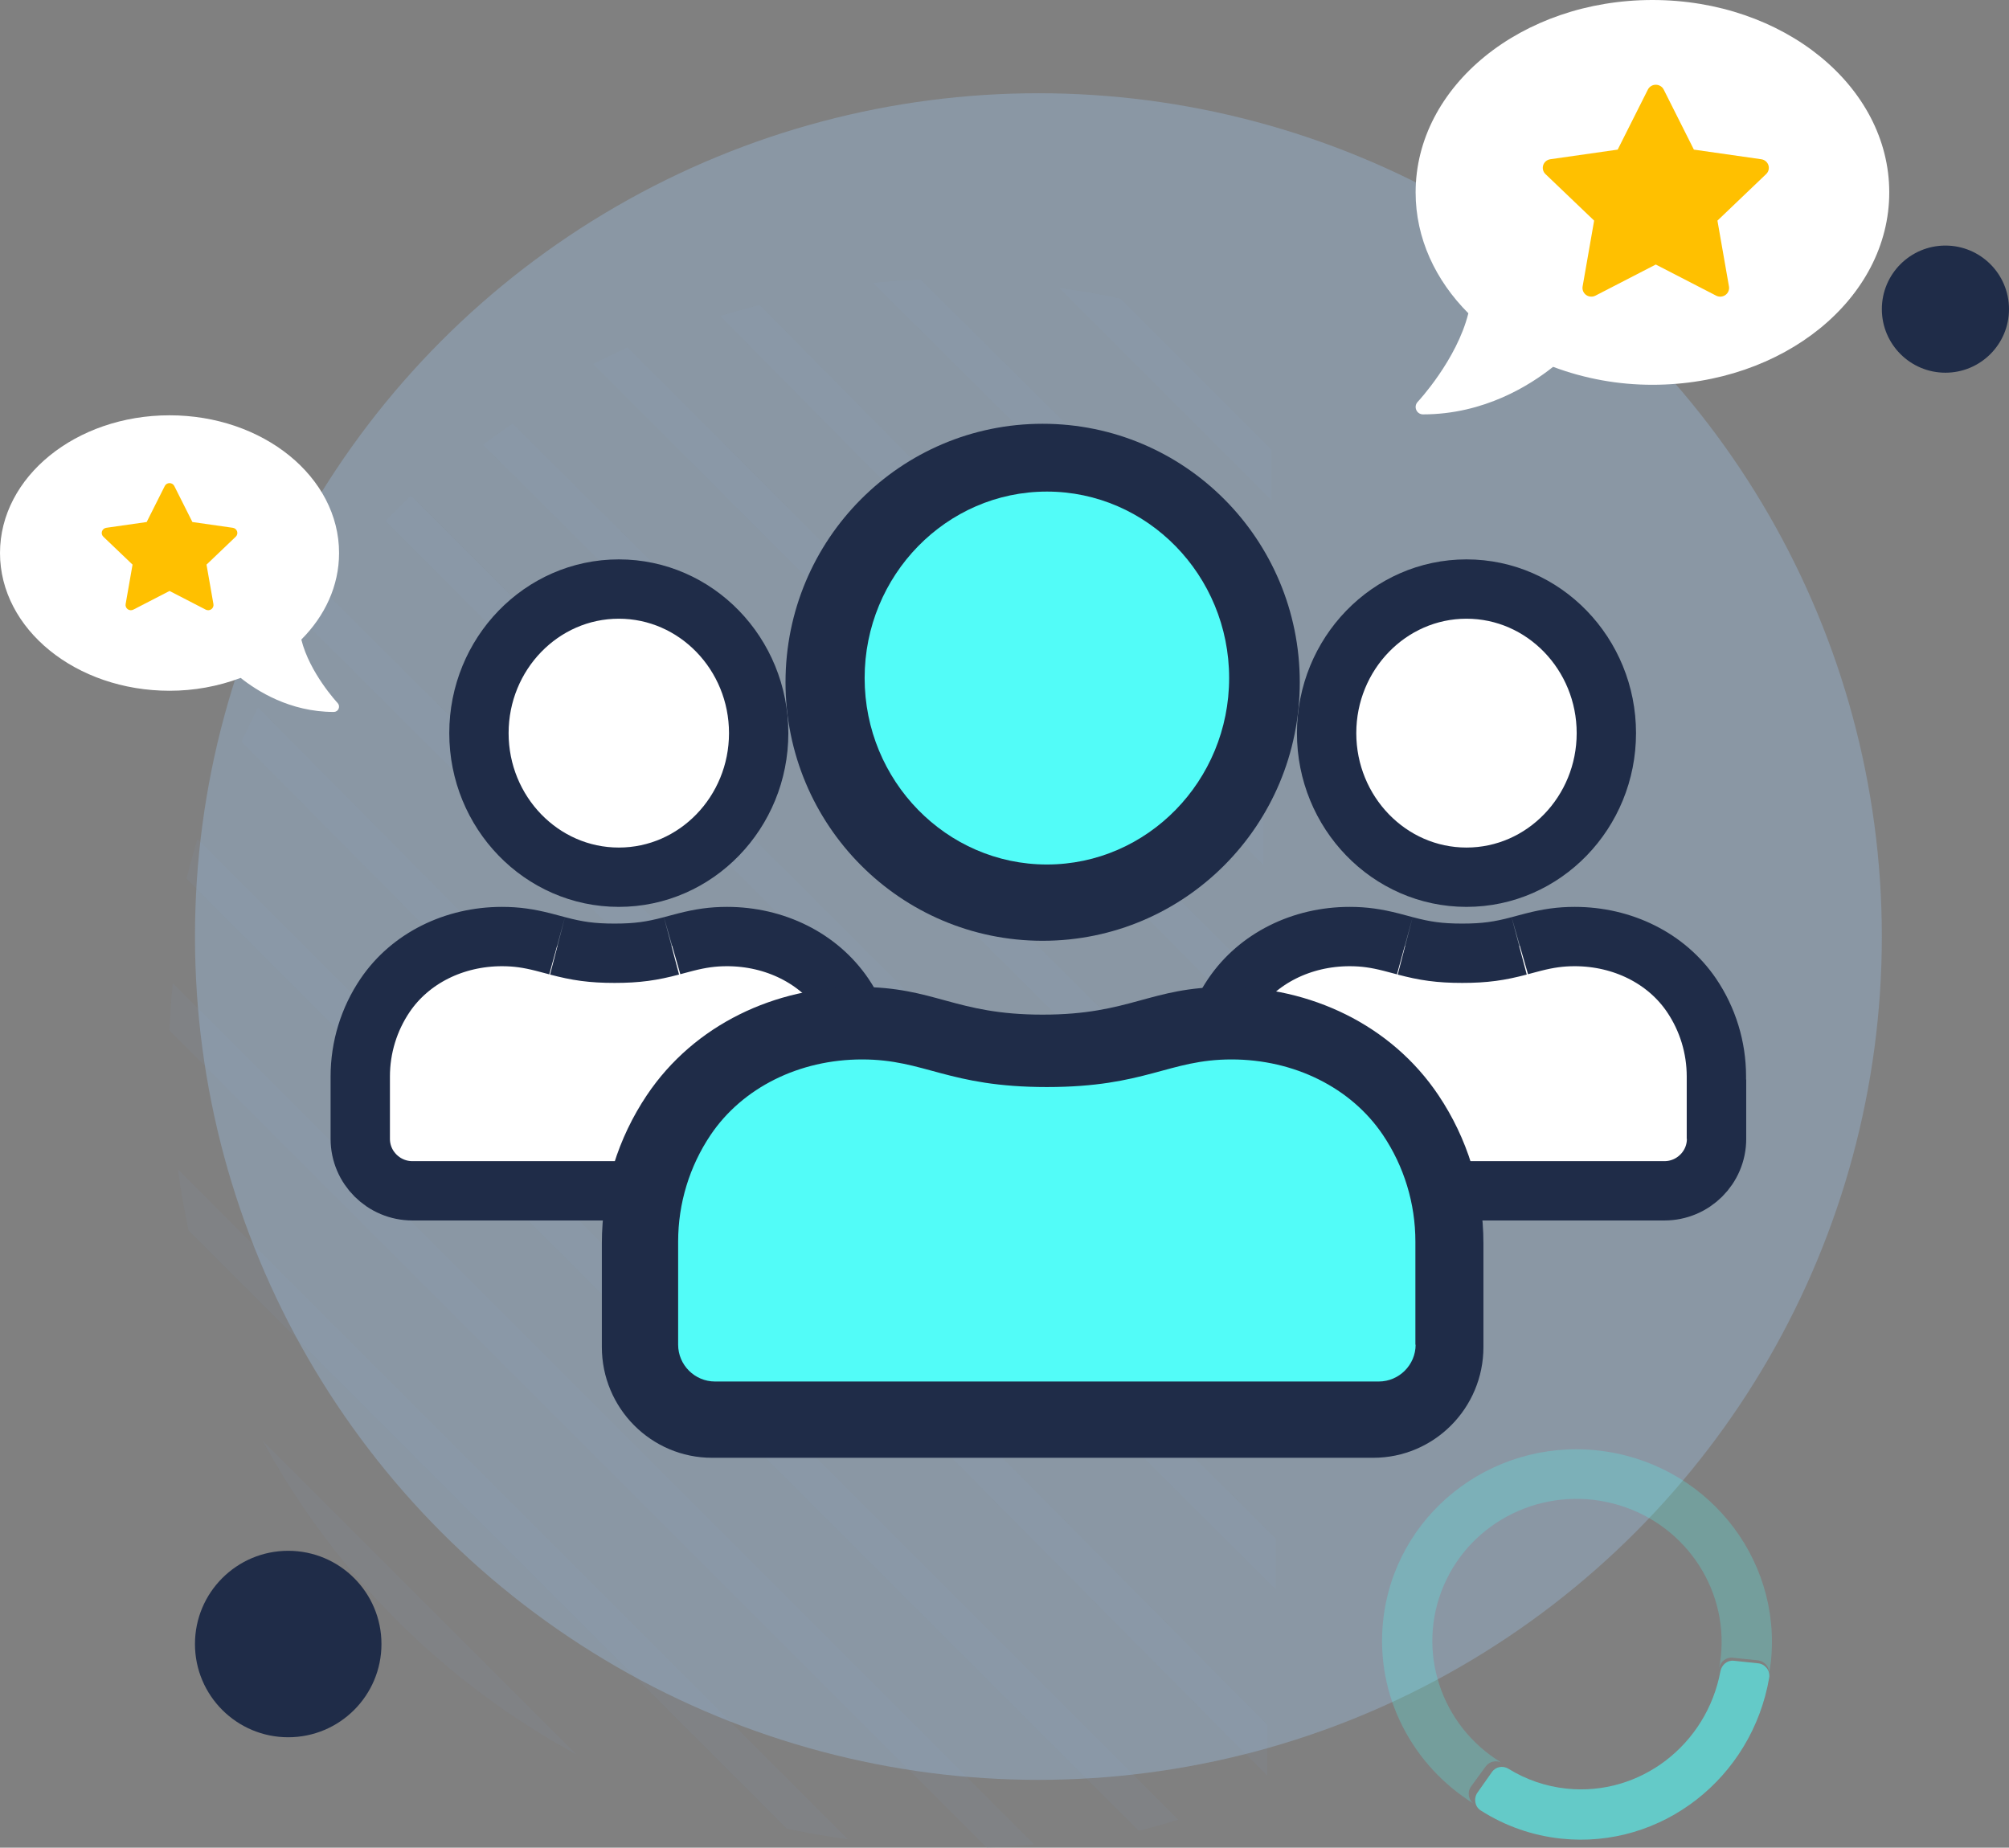 <svg xmlns="http://www.w3.org/2000/svg" width="237" height="218" viewBox="0 0 237 218">
    <rect x="0" y="0" width="237" height="218" fill="#808080" stroke="none"/>
    <g fill="none" fill-rule="evenodd">
        <g transform="translate(20 11)">
            <g fill="#818B9C" opacity=".2">
                <path d="M11 48c8.488-15.624 21.377-28.511 37-37L11 48M1 80c.324-2.428.742-4.825 1.253-7.189l70.56-70.56C75.177 1.742 77.573 1.322 80 1L1 80M.387 102C.2 100.156.076 98.293 0 96.418L96.416 0c1.875.076 3.738.202 5.584.387L.387 102M3.298 119c-.474-1.538-.904-3.093-1.298-4.665L114.334 2c1.571.392 3.128.824 4.666 1.298L3.298 119M14.476 129.5H8.5l121.98-121c1.358.616 2.7 1.262 4.02 1.94L14.476 129.5M36.44 130.5H30.5l113.54-114c1.174.803 2.328 1.632 3.46 2.488L36.44 130.5M58.44 129.5H52.5l104.031-104c1.013.968 2.003 1.958 2.969 2.968L58.44 129.5M78.928 130H73l92.526-93c.85 1.135 1.674 2.293 2.474 3.47L78.928 130M100.97 130H95l80.046-80c.683 1.32 1.335 2.66 1.954 4.014L100.97 130M121.96 129H116l64.703-64c.472 1.52.903 3.058 1.297 4.612L121.96 129M143.923 130H138l46.616-47c.184 1.845.309 3.708.384 5.585L143.923 130M164.927 130H159l25-25c-.322 2.424-.741 4.817-1.249 7.177L164.927 130" transform="matrix(0 -1 1 0 0 207)"/>
            </g>
            <circle cx="102.5" cy="99.5" r="99.5" fill="#A2CDF8" fill-opacity=".3"/>
            <g fill="#FFF" stroke="#1F2C48" stroke-width="7">
                <path d="M27-3.5c9.13 0 16.5 7.654 16.5 17s-7.37 17-16.5 17c-9.13 0-16.5-7.654-16.5-17s7.37-17 16.5-17zM56.483 57.871h.017v3.5c0 3.386-2.766 6.129-6.15 6.129H2.65c-3.384 0-6.15-2.743-6.15-6.129v-7.36c0-3.424 1.02-6.753 2.94-9.588C2.398 40.063 7.57 37.5 13.216 37.5c1.714 0 3.133.212 4.875.653.396.1 1.767.469 1.693.45 2.307.61 4.023.868 6.715.868s4.41-.259 6.712-.869c-.076.02 1.305-.352 1.704-.453 1.733-.438 3.146-.649 4.85-.649 5.646 0 10.819 2.563 13.78 6.926 1.917 2.832 2.937 6.16 2.937 9.585v3.86z" transform="translate(26 62)"/>
            </g>
            <g fill="#FFF" stroke="#1F2C48" stroke-width="7">
                <path d="M27-3.5c9.13 0 16.5 7.654 16.5 17s-7.37 17-16.5 17c-9.13 0-16.5-7.654-16.5-17s7.37-17 16.5-17zM56.483 57.871h.017v3.5c0 3.386-2.766 6.129-6.15 6.129H2.65c-3.384 0-6.15-2.743-6.15-6.129v-7.36c0-3.424 1.02-6.753 2.94-9.588C2.398 40.063 7.57 37.5 13.216 37.5c1.714 0 3.133.212 4.875.653.396.1 1.767.469 1.693.45 2.307.61 4.023.868 6.715.868s4.41-.259 6.712-.869c-.076.02 1.305-.352 1.704-.453 1.733-.438 3.146-.649 4.85-.649 5.646 0 10.819 2.563 13.78 6.926 1.917 2.832 2.937 6.16 2.937 9.585v3.86z" transform="translate(126 62)"/>
            </g>
            <g>
                <path fill="#1F2C48" fill-rule="nonzero" d="M52 61c16.765 0 30.333-13.643 30.333-30.5S68.765 0 52 0 21.667 13.643 21.667 30.5 35.235 61 52 61zm21.694 5.446c-9.046 0-11.294 3.268-21.694 3.268-10.4 0-12.648-3.268-21.694-3.268-9.831 0-19.391 4.412-24.998 12.772C1.95 84.23 0 90.248 0 96.728v12.2C0 116.146 5.823 122 13 122h78c7.177 0 13-5.855 13-13.071v-12.2c0-6.482-1.95-12.5-5.308-17.51-5.607-8.361-15.167-12.773-24.998-12.773z" transform="translate(51 39)"/>
                <path fill="#52FCF8" d="M52.5 8C64.352 8 74 17.872 74 30c0 12.127-9.648 22-21.5 22S31 42.127 31 30c0-12.128 9.648-22 21.5-22zM96 108.657c0 2.389-1.957 4.343-4.35 4.343h-78.3c-2.393 0-4.35-1.954-4.35-4.343v-12.16c0-4.506 1.332-8.876 3.833-12.594C16.585 78.339 23.273 75 30.696 75c7.449 0 10.113 3.257 21.804 3.257C64.19 78.257 66.855 75 74.277 75c7.422 0 14.11 3.339 17.862 8.903 2.502 3.718 3.834 8.088 3.834 12.594v12.16H96z" transform="translate(51 39)"/>
            </g>
            <g fill="#52FCF8" fill-rule="nonzero" opacity=".6">
                <path d="M40.99 33.637l-2.542-1.475c-.608-.36-.875-1.11-.634-1.78-3.598 7.613-12.14 11.41-20.092 8.93-7.952-2.48-12.92-10.493-11.685-18.844 1.234-8.352 8.3-14.53 16.618-14.533.538 0 1.07.027 1.595.077l-.204-.019c-.775-.064-1.39-.678-1.39-1.468V1.557c-.002-.796.617-1.45 1.4-1.484-.465-.03-.928-.073-1.4-.073C10.14 0 0 10.294 0 23s10.14 23 22.655 23C31.608 46 39.32 40.718 43 33.07c-.377.729-1.3.978-2.01.567z" opacity=".4" transform="rotate(96 22.468 167.379)"/>
                <path d="M24.412 5.805C23.625 5.743 23 5.143 23 4.372V1.468c0-.825.711-1.52 1.555-1.465C36.533.783 46 10.52 46 22.415c.003 3.398-.79 6.752-2.319 9.804-.37.74-1.332.997-2.064.585l-2.582-1.44c-.687-.384-.912-1.21-.575-1.909 1.059-2.203 1.607-4.606 1.605-7.04 0-8.74-6.888-15.908-15.653-16.61z" transform="rotate(96 22.468 167.379)"/>
            </g>
            <circle cx="209.5" cy="25.474" r="7.5" fill="#1F2C48"/>
            <circle cx="14" cy="182.974" r="11" fill="#1F2C48"/>
        </g>
        <path fill="#FFF" fill-rule="nonzero" d="M194.938 0C179.506 0 167 10.16 167 22.7c0 5.412 2.335 10.367 6.22 14.263-1.364 5.5-5.925 10.4-5.98 10.455-.24.255-.304.628-.164.949.135.32.45.527.797.524 7.235 0 12.66-3.47 15.344-5.61 3.748 1.405 7.718 2.122 11.72 2.118 15.432 0 27.938-10.16 27.938-22.7C222.875 10.16 210.37 0 194.938 0z"/>
        <path fill="#FFC000" fill-rule="nonzero" d="M208.352 20.538l-5.747 5.493 1.36 7.769c.067.385-.094.774-.415 1.004-.321.23-.747.26-1.1.079l-7.119-3.672-7.119 3.672c-.352.181-.778.15-1.1-.08-.32-.23-.481-.618-.414-1.003l1.36-7.77-5.743-5.492c-.284-.272-.386-.678-.265-1.05.122-.37.447-.641.839-.7l7.947-1.135 3.56-7.081c.175-.35.538-.572.935-.572.398 0 .76.222.937.572l3.558 7.081 7.948 1.136c.393.056.72.327.842.698.122.371.02.779-.264 1.051z"/>
        <path fill="#FFF" fill-rule="nonzero" d="M20 49c11.047 0 20 7.273 20 16.25 0 3.875-1.672 7.422-4.453 10.21.976 3.938 4.242 7.446 4.281 7.485.172.183.218.45.117.68-.096.23-.321.377-.57.375-5.18 0-9.063-2.484-10.984-4.016-2.683 1.006-5.526 1.52-8.391 1.516-11.047 0-20-7.273-20-16.25S8.953 49 20 49z"/>
        <path fill="#FFC000" fill-rule="nonzero" d="M27.811 63.323l-3.448 3.295.816 4.662c.04.23-.056.464-.249.602-.193.138-.448.156-.66.048L20 69.726l-4.272 2.204c-.21.108-.466.09-.66-.048-.192-.138-.288-.371-.248-.602l.816-4.662-3.446-3.295c-.17-.163-.232-.407-.159-.63.073-.222.268-.385.503-.42l4.769-.681 2.135-4.249c.106-.21.323-.343.562-.343.238 0 .456.133.562.343l2.135 4.249 4.768.681c.236.034.432.197.505.42.074.222.013.466-.158.63z"/>
    </g>
</svg>
